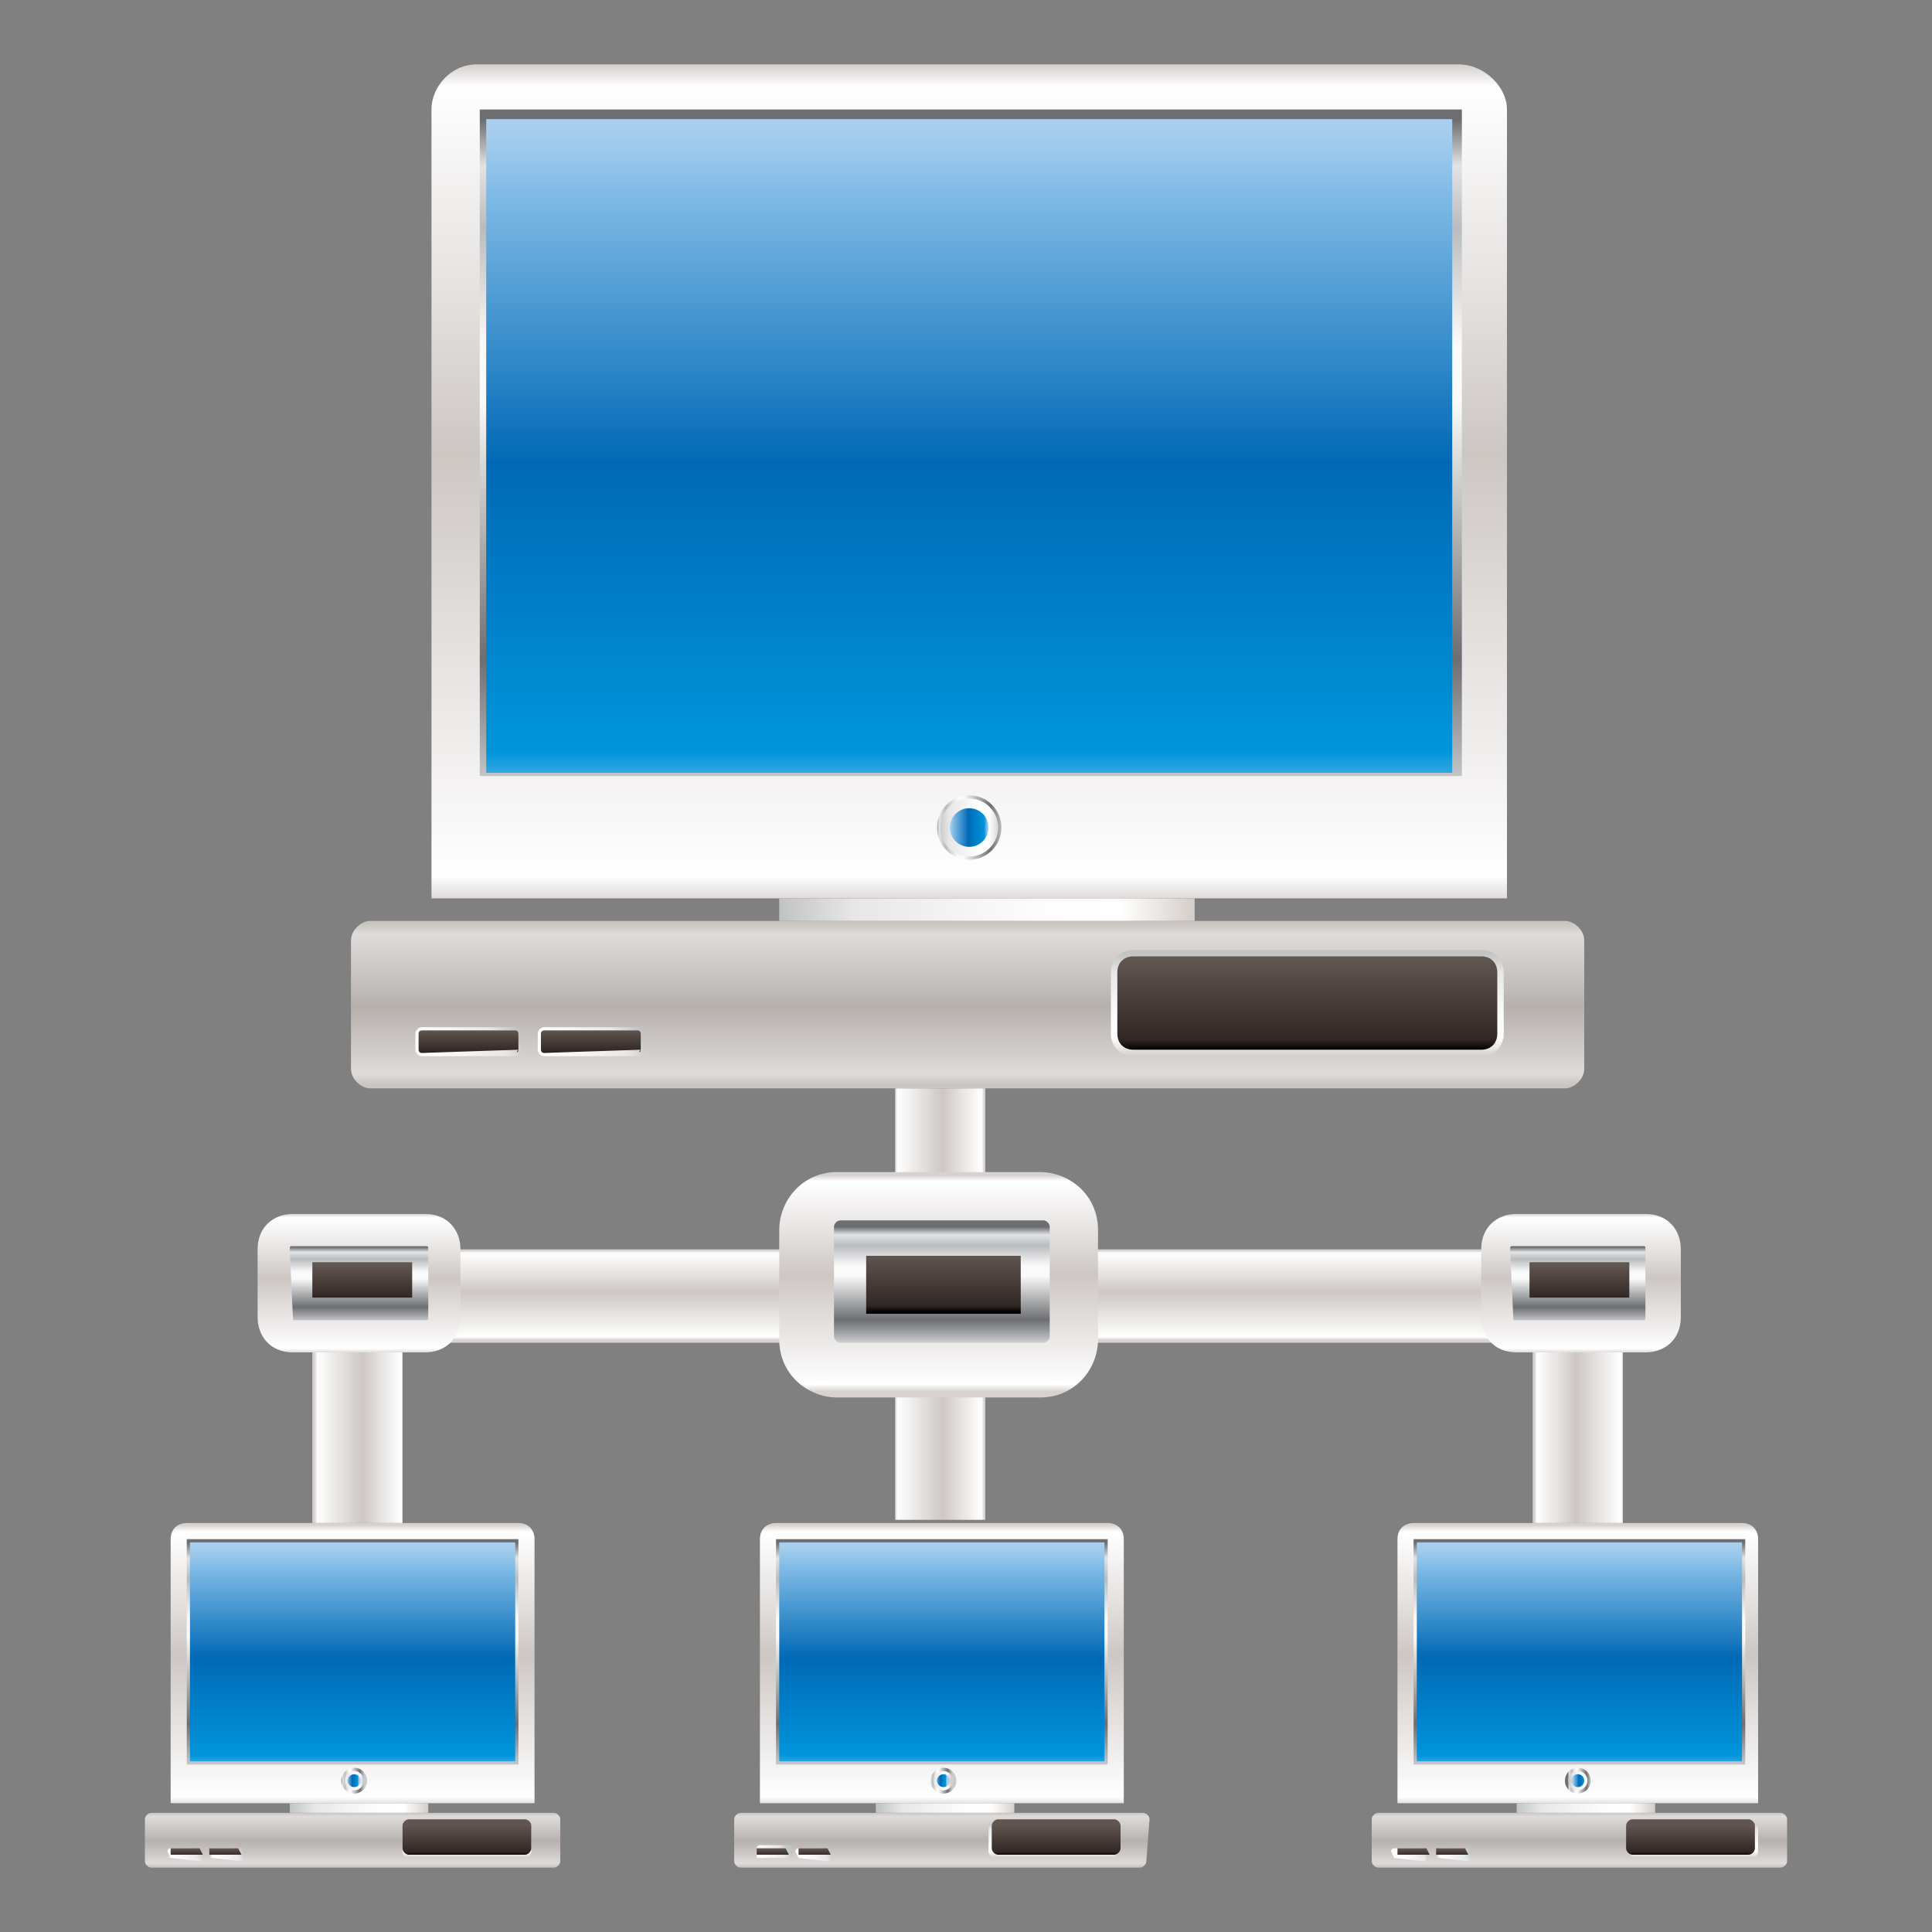 <?xml version="1.0" encoding="utf-8"?>
<!-- Generator: Adobe Illustrator 18.1.0, SVG Export Plug-In . SVG Version: 6.00 Build 0)  -->
<svg version="1.1" id="图层_1" xmlns="http://www.w3.org/2000/svg" xmlns:xlink="http://www.w3.org/1999/xlink" x="0px" y="0px"
	 width="60px" height="60px" viewBox="10 -10 60 60" style="enable-background:new 10 -10 60 60;" xml:space="preserve">
<rect x="10" y="-10" width="60" height="60" fill="#808080" stroke="none"/>
<style type="text/css">
	.st0{fill:url(#SVGID_1_);}
	.st1{fill:url(#SVGID_2_);}
	.st2{fill:url(#SVGID_3_);}
	.st3{fill:url(#SVGID_4_);}
	.st4{fill:url(#SVGID_5_);}
	.st5{fill:url(#SVGID_6_);}
	.st6{fill:url(#SVGID_7_);}
	.st7{fill:url(#SVGID_8_);}
	.st8{fill:url(#SVGID_9_);}
	.st9{fill:url(#SVGID_10_);}
	.st10{fill:url(#SVGID_11_);}
	.st11{fill:url(#SVGID_12_);}
	.st12{fill:url(#SVGID_13_);}
	.st13{fill:url(#SVGID_14_);}
	.st14{fill:url(#SVGID_15_);}
	.st15{fill:url(#SVGID_16_);}
	.st16{fill:url(#SVGID_17_);}
	.st17{fill:url(#SVGID_18_);}
	.st18{fill:url(#SVGID_19_);}
	.st19{fill:url(#SVGID_20_);}
	.st20{fill:url(#SVGID_21_);}
	.st21{fill:url(#SVGID_22_);}
	.st22{fill:url(#SVGID_23_);}
	.st23{fill:url(#SVGID_24_);}
	.st24{fill:url(#SVGID_25_);}
	.st25{fill:url(#SVGID_26_);}
	.st26{fill:url(#SVGID_27_);}
	.st27{fill:url(#SVGID_28_);}
	.st28{fill:url(#SVGID_29_);}
	.st29{fill:url(#SVGID_30_);}
	.st30{fill:url(#SVGID_31_);}
	.st31{fill:url(#SVGID_32_);}
	.st32{fill:url(#SVGID_33_);}
	.st33{fill:url(#SVGID_34_);}
	.st34{fill:url(#SVGID_35_);}
	.st35{fill:url(#SVGID_36_);}
	.st36{fill:url(#SVGID_37_);}
	.st37{fill:url(#SVGID_38_);}
	.st38{fill:url(#SVGID_39_);}
	.st39{fill:url(#SVGID_40_);}
	.st40{fill:url(#SVGID_41_);}
	.st41{fill:url(#SVGID_42_);}
	.st42{fill:url(#SVGID_43_);}
	.st43{fill:url(#SVGID_44_);}
	.st44{fill:url(#SVGID_45_);}
	.st45{fill:url(#SVGID_46_);}
	.st46{fill:url(#SVGID_47_);}
	.st47{fill:url(#SVGID_48_);}
	.st48{fill:url(#SVGID_49_);}
	.st49{fill:url(#SVGID_50_);}
	.st50{fill:url(#SVGID_51_);}
	.st51{fill:url(#SVGID_52_);}
	.st52{fill:url(#SVGID_53_);}
	.st53{fill:url(#SVGID_54_);}
	.st54{fill:url(#SVGID_55_);}
	.st55{fill:url(#SVGID_56_);}
	.st56{fill:url(#SVGID_57_);}
	.st57{fill:url(#SVGID_58_);}
	.st58{fill:url(#SVGID_59_);}
	.st59{fill:url(#SVGID_60_);}
	.st60{fill:url(#SVGID_61_);}
	.st61{fill:url(#SVGID_62_);}
	.st62{fill:url(#SVGID_63_);}
	.st63{fill:url(#SVGID_64_);}
	.st64{fill:url(#SVGID_65_);}
	.st65{fill:url(#SVGID_66_);}
	.st66{fill:url(#SVGID_67_);}
	.st67{fill:url(#SVGID_68_);}
	.st68{fill:url(#SVGID_69_);}
</style>
<g>
	<g>
		
			<linearGradient id="SVGID_1_" gradientUnits="userSpaceOnUse" x1="40.093" y1="47.953" x2="40.093" y2="21.938" gradientTransform="matrix(1 0 0 -1 0 40)">
			<stop  offset="0" style="stop-color:#D7D2D0"/>
			<stop  offset="2.481570e-002" style="stop-color:#FFFFFF"/>
			<stop  offset="0.265" style="stop-color:#E5E2E0"/>
			<stop  offset="0.461" style="stop-color:#CDC7C4"/>
			<stop  offset="0.967" style="stop-color:#FFFFFF"/>
			<stop  offset="1" style="stop-color:#D7D2D0"/>
		</linearGradient>
		<path class="st0" d="M56.8,17.9V-6.6c0-0.7-0.7-1.4-1.5-1.4H24.8c-0.8,0-1.4,0.7-1.4,1.4v24.5H56.8z"/>
		
			<linearGradient id="SVGID_2_" gradientUnits="userSpaceOnUse" x1="40.14" y1="46.519" x2="40.14" y2="25.66" gradientTransform="matrix(1 0 0 -1 0 40)">
			<stop  offset="0" style="stop-color:#6C6E71"/>
			<stop  offset="1.212120e-002" style="stop-color:#6C6E71"/>
			<stop  offset="5.444521e-002" style="stop-color:#B4B6B8"/>
			<stop  offset="7.984300e-002" style="stop-color:#E2E3E4"/>
			<stop  offset="0.173" style="stop-color:#B9BCBF"/>
			<stop  offset="0.332" style="stop-color:#F5F5F5"/>
			<stop  offset="0.345" style="stop-color:#FAFAFA"/>
			<stop  offset="0.432" style="stop-color:#FAFAFA"/>
			<stop  offset="0.813" style="stop-color:#6C6E71"/>
			<stop  offset="0.908" style="stop-color:#999B9E"/>
			<stop  offset="1" style="stop-color:#C8CBCD"/>
		</linearGradient>
		<rect x="24.9" y="-6.6" class="st1" width="30.5" height="20.7"/>
		
			<linearGradient id="SVGID_3_" gradientUnits="userSpaceOnUse" x1="40.047" y1="46.122" x2="40.047" y2="24.504" gradientTransform="matrix(1 0 0 -1 0 40)">
			<stop  offset="0" style="stop-color:#AACFEE"/>
			<stop  offset="4.632051e-002" style="stop-color:#98C7EB"/>
			<stop  offset="9.696970e-002" style="stop-color:#80BBE6"/>
			<stop  offset="0.431" style="stop-color:#1275BD"/>
			<stop  offset="0.485" style="stop-color:#0069B6"/>
			<stop  offset="0.901" style="stop-color:#0095DB"/>
			<stop  offset="1" style="stop-color:#AACFEE"/>
		</linearGradient>
		<rect x="25.1" y="-6.3" class="st2" width="30" height="20.3"/>
		
			<linearGradient id="SVGID_4_" gradientUnits="userSpaceOnUse" x1="39.001" y1="24.293" x2="41.166" y2="24.293" gradientTransform="matrix(1 0 0 -1 0 40)">
			<stop  offset="0" style="stop-color:#6C6E71"/>
			<stop  offset="1.212120e-002" style="stop-color:#6C6E71"/>
			<stop  offset="5.444521e-002" style="stop-color:#B4B6B8"/>
			<stop  offset="7.984300e-002" style="stop-color:#E2E3E4"/>
			<stop  offset="0.173" style="stop-color:#B9BCBF"/>
			<stop  offset="0.332" style="stop-color:#F5F5F5"/>
			<stop  offset="0.345" style="stop-color:#FAFAFA"/>
			<stop  offset="0.432" style="stop-color:#FAFAFA"/>
			<stop  offset="0.813" style="stop-color:#6C6E71"/>
			<stop  offset="0.908" style="stop-color:#999B9E"/>
			<stop  offset="1" style="stop-color:#C8CBCD"/>
		</linearGradient>
		<circle class="st3" cx="40.1" cy="15.7" r="1"/>
		
			<linearGradient id="SVGID_5_" gradientUnits="userSpaceOnUse" x1="39.126" y1="24.293" x2="41.045" y2="24.293" gradientTransform="matrix(1 0 0 -1 0 40)">
			<stop  offset="0" style="stop-color:#C2C3C3"/>
			<stop  offset="0.182" style="stop-color:#E7E7E8"/>
			<stop  offset="0.442" style="stop-color:#F4F4F4"/>
			<stop  offset="0.642" style="stop-color:#FDFDFD"/>
			<stop  offset="0.829" style="stop-color:#FFFFFF"/>
			<stop  offset="0.955" style="stop-color:#E2DDD9"/>
			<stop  offset="1" style="stop-color:#D7CFCA"/>
		</linearGradient>
		<circle class="st4" cx="40.1" cy="15.7" r="0.9"/>
		
			<linearGradient id="SVGID_6_" gradientUnits="userSpaceOnUse" x1="39.502" y1="24.293" x2="40.68" y2="24.293" gradientTransform="matrix(1 0 0 -1 0 40)">
			<stop  offset="0" style="stop-color:#AACFEE"/>
			<stop  offset="4.632051e-002" style="stop-color:#98C7EB"/>
			<stop  offset="9.696970e-002" style="stop-color:#80BBE6"/>
			<stop  offset="0.431" style="stop-color:#1275BD"/>
			<stop  offset="0.485" style="stop-color:#0069B6"/>
			<stop  offset="0.901" style="stop-color:#0095DB"/>
			<stop  offset="1" style="stop-color:#AACFEE"/>
		</linearGradient>
		<circle class="st5" cx="40.1" cy="15.7" r="0.6"/>
		<g>
			
				<linearGradient id="SVGID_7_" gradientUnits="userSpaceOnUse" x1="40.093" y1="21.319" x2="40.093" y2="16.314" gradientTransform="matrix(1 0 0 -1 0 40)">
				<stop  offset="0" style="stop-color:#C9C5C1"/>
				<stop  offset="6.506420e-002" style="stop-color:#DEDBDA"/>
				<stop  offset="0.345" style="stop-color:#C6C2BF"/>
				<stop  offset="0.515" style="stop-color:#B7B1AE"/>
				<stop  offset="0.668" style="stop-color:#C5C0BD"/>
				<stop  offset="0.933" style="stop-color:#DEDBDA"/>
				<stop  offset="1" style="stop-color:#C9C5C1"/>
			</linearGradient>
			<path class="st6" d="M59.2,23.2c0,0.3-0.3,0.6-0.6,0.6H21.5c-0.3,0-0.6-0.3-0.6-0.6v-4c0-0.3,0.3-0.6,0.6-0.6h37.1
				c0.3,0,0.6,0.3,0.6,0.6V23.2z"/>
			
				<linearGradient id="SVGID_8_" gradientUnits="userSpaceOnUse" x1="50.593" y1="20.379" x2="50.593" y2="17.209" gradientTransform="matrix(1 0 0 -1 0 40)">
				<stop  offset="0" style="stop-color:#C2C3C3"/>
				<stop  offset="0.182" style="stop-color:#E7E7E8"/>
				<stop  offset="0.442" style="stop-color:#F4F4F4"/>
				<stop  offset="0.642" style="stop-color:#FDFDFD"/>
				<stop  offset="0.829" style="stop-color:#FFFFFF"/>
				<stop  offset="0.955" style="stop-color:#E2DDD9"/>
				<stop  offset="1" style="stop-color:#D7CFCA"/>
			</linearGradient>
			<path class="st7" d="M45.2,22.8c-0.4,0-0.7-0.3-0.7-0.7v-1.9c0-0.4,0.3-0.7,0.7-0.7H56c0.4,0,0.7,0.3,0.7,0.7v1.9
				c0,0.4-0.3,0.7-0.7,0.7H45.2z"/>
			
				<linearGradient id="SVGID_9_" gradientUnits="userSpaceOnUse" x1="50.64" y1="20.201" x2="50.64" y2="17.392" gradientTransform="matrix(1 0 0 -1 0 40)">
				<stop  offset="5.618000e-003" style="stop-color:#615550"/>
				<stop  offset="0.889" style="stop-color:#302623"/>
				<stop  offset="1" style="stop-color:#000000"/>
			</linearGradient>
			<path class="st8" d="M56.5,22.1c0,0.3-0.2,0.5-0.5,0.5H45.2c-0.3,0-0.5-0.2-0.5-0.5v-1.9c0-0.3,0.2-0.5,0.5-0.5H56
				c0.3,0,0.5,0.2,0.5,0.5L56.5,22.1L56.5,22.1z"/>
			
				<linearGradient id="SVGID_10_" gradientUnits="userSpaceOnUse" x1="25.829" y1="18.399" x2="22.521" y2="16.379" gradientTransform="matrix(1 0 0 -1 0 40)">
				<stop  offset="0" style="stop-color:#C2C3C3"/>
				<stop  offset="0.182" style="stop-color:#E7E7E8"/>
				<stop  offset="0.442" style="stop-color:#F4F4F4"/>
				<stop  offset="0.642" style="stop-color:#FDFDFD"/>
				<stop  offset="0.829" style="stop-color:#FFFFFF"/>
				<stop  offset="0.955" style="stop-color:#E2DDD9"/>
				<stop  offset="1" style="stop-color:#D7CFCA"/>
			</linearGradient>
			<path class="st9" d="M23.1,22.8c-0.1,0-0.2-0.1-0.2-0.2v-0.5c0-0.1,0.1-0.2,0.2-0.2H26c0.1,0,0.2,0.1,0.2,0.2v0.5
				c0,0.1-0.1,0.2-0.2,0.2H23.1z"/>
			
				<linearGradient id="SVGID_11_" gradientUnits="userSpaceOnUse" x1="24.553" y1="18.014" x2="24.553" y2="17.261" gradientTransform="matrix(1 0 0 -1 0 40)">
				<stop  offset="5.618000e-003" style="stop-color:#615550"/>
				<stop  offset="0.889" style="stop-color:#302623"/>
				<stop  offset="1" style="stop-color:#000000"/>
			</linearGradient>
			<path class="st10" d="M26.1,22.6C26.1,22.7,26,22.7,26.1,22.6l-3,0.1c-0.1,0-0.1-0.1-0.1-0.1v-0.5c0-0.1,0.1-0.1,0.1-0.1H26
				c0.1,0,0.1,0.1,0.1,0.1V22.6z"/>
			
				<linearGradient id="SVGID_12_" gradientUnits="userSpaceOnUse" x1="29.637" y1="18.388" x2="26.33" y2="16.368" gradientTransform="matrix(1 0 0 -1 0 40)">
				<stop  offset="0" style="stop-color:#C2C3C3"/>
				<stop  offset="0.182" style="stop-color:#E7E7E8"/>
				<stop  offset="0.442" style="stop-color:#F4F4F4"/>
				<stop  offset="0.642" style="stop-color:#FDFDFD"/>
				<stop  offset="0.829" style="stop-color:#FFFFFF"/>
				<stop  offset="0.955" style="stop-color:#E2DDD9"/>
				<stop  offset="1" style="stop-color:#D7CFCA"/>
			</linearGradient>
			<path class="st11" d="M26.9,22.8c-0.1,0-0.2-0.1-0.2-0.2v-0.5c0-0.1,0.1-0.2,0.2-0.2h2.9c0.1,0,0.2,0.1,0.2,0.2v0.5
				c0,0.1-0.1,0.2-0.2,0.2H26.9z"/>
			
				<linearGradient id="SVGID_13_" gradientUnits="userSpaceOnUse" x1="28.38" y1="18.014" x2="28.38" y2="17.261" gradientTransform="matrix(1 0 0 -1 0 40)">
				<stop  offset="5.618000e-003" style="stop-color:#615550"/>
				<stop  offset="0.889" style="stop-color:#302623"/>
				<stop  offset="1" style="stop-color:#000000"/>
			</linearGradient>
			<path class="st12" d="M29.9,22.6C29.9,22.7,29.8,22.7,29.9,22.6l-3,0.1c-0.1,0-0.1-0.1-0.1-0.1v-0.5c0-0.1,0.1-0.1,0.1-0.1h2.9
				c0.1,0,0.1,0.1,0.1,0.1V22.6z"/>
		</g>
		
			<linearGradient id="SVGID_14_" gradientUnits="userSpaceOnUse" x1="34.23" y1="21.773" x2="46.978" y2="21.773" gradientTransform="matrix(1 0 0 -1 0 40)">
			<stop  offset="0" style="stop-color:#C2C3C3"/>
			<stop  offset="0.182" style="stop-color:#E7E7E8"/>
			<stop  offset="0.442" style="stop-color:#F4F4F4"/>
			<stop  offset="0.642" style="stop-color:#FDFDFD"/>
			<stop  offset="0.829" style="stop-color:#FFFFFF"/>
			<stop  offset="0.955" style="stop-color:#E2DDD9"/>
			<stop  offset="1" style="stop-color:#D7CFCA"/>
		</linearGradient>
		<rect x="34.2" y="17.9" class="st13" width="12.9" height="0.7"/>
	</g>
	<g>
		
			<linearGradient id="SVGID_15_" gradientUnits="userSpaceOnUse" x1="86.2" y1="319.887" x2="86.2" y2="317.113" gradientTransform="matrix(0 1 -1 0 377.544 -53.18)">
			<stop  offset="0" style="stop-color:#D7D2D0"/>
			<stop  offset="2.481570e-002" style="stop-color:#FFFFFF"/>
			<stop  offset="0.265" style="stop-color:#E5E2E0"/>
			<stop  offset="0.461" style="stop-color:#CDC7C4"/>
			<stop  offset="0.967" style="stop-color:#FFFFFF"/>
			<stop  offset="1" style="stop-color:#D7D2D0"/>
		</linearGradient>
		<rect x="57.6" y="28.8" class="st14" width="2.8" height="8.5"/>
		
			<linearGradient id="SVGID_16_" gradientUnits="userSpaceOnUse" x1="83.726" y1="388.867" x2="83.726" y2="386.094" gradientTransform="matrix(0 1 1 0 -348.307 -53.18)">
			<stop  offset="0" style="stop-color:#D7D2D0"/>
			<stop  offset="2.481570e-002" style="stop-color:#FFFFFF"/>
			<stop  offset="0.265" style="stop-color:#E5E2E0"/>
			<stop  offset="0.461" style="stop-color:#CDC7C4"/>
			<stop  offset="0.967" style="stop-color:#FFFFFF"/>
			<stop  offset="1" style="stop-color:#D7D2D0"/>
		</linearGradient>
		<rect x="37.8" y="23.8" class="st15" width="2.8" height="13.4"/>
		
			<linearGradient id="SVGID_17_" gradientUnits="userSpaceOnUse" x1="86.2" y1="370.848" x2="86.2" y2="368.075" gradientTransform="matrix(0 1 1 0 -348.307 -53.18)">
			<stop  offset="0" style="stop-color:#D7D2D0"/>
			<stop  offset="2.481570e-002" style="stop-color:#FFFFFF"/>
			<stop  offset="0.265" style="stop-color:#E5E2E0"/>
			<stop  offset="0.461" style="stop-color:#CDC7C4"/>
			<stop  offset="0.967" style="stop-color:#FFFFFF"/>
			<stop  offset="1" style="stop-color:#D7D2D0"/>
		</linearGradient>
		<rect x="19.7" y="28.8" class="st16" width="2.8" height="8.5"/>
		
			<linearGradient id="SVGID_18_" gradientUnits="userSpaceOnUse" x1="40.093" y1="11.159" x2="40.093" y2="8.387" gradientTransform="matrix(1 0 0 -1 0 40)">
			<stop  offset="0" style="stop-color:#D7D2D0"/>
			<stop  offset="2.481570e-002" style="stop-color:#FFFFFF"/>
			<stop  offset="0.265" style="stop-color:#E5E2E0"/>
			<stop  offset="0.461" style="stop-color:#CDC7C4"/>
			<stop  offset="0.967" style="stop-color:#FFFFFF"/>
			<stop  offset="1" style="stop-color:#D7D2D0"/>
		</linearGradient>
		<polygon class="st17" points="41,28.8 39.2,28.8 19.7,28.8 19.7,31.7 39.2,31.7 41,31.7 60.4,31.7 60.4,28.8 		"/>
		<g>
			
				<linearGradient id="SVGID_19_" gradientUnits="userSpaceOnUse" x1="39.207" y1="13.494" x2="39.207" y2="6.782" gradientTransform="matrix(1 0 0 -1 0 40)">
				<stop  offset="0" style="stop-color:#D7D2D0"/>
				<stop  offset="2.481570e-002" style="stop-color:#FFFFFF"/>
				<stop  offset="0.265" style="stop-color:#E5E2E0"/>
				<stop  offset="0.461" style="stop-color:#CDC7C4"/>
				<stop  offset="0.967" style="stop-color:#FFFFFF"/>
				<stop  offset="1" style="stop-color:#D7D2D0"/>
			</linearGradient>
			<path class="st18" d="M44.1,31.6c0,0.9-0.7,1.8-1.8,1.8h-6.3c-0.9,0-1.8-0.7-1.8-1.8v-3.4c0-0.9,0.7-1.8,1.8-1.8h6.3
				c0.9,0,1.8,0.7,1.8,1.8V31.6z"/>
			
				<linearGradient id="SVGID_20_" gradientUnits="userSpaceOnUse" x1="39.207" y1="11.94" x2="39.207" y2="8.332" gradientTransform="matrix(1 0 0 -1 0 40)">
				<stop  offset="0" style="stop-color:#6C6E71"/>
				<stop  offset="1.212120e-002" style="stop-color:#6C6E71"/>
				<stop  offset="5.444521e-002" style="stop-color:#B4B6B8"/>
				<stop  offset="7.984300e-002" style="stop-color:#E2E3E4"/>
				<stop  offset="0.173" style="stop-color:#B9BCBF"/>
				<stop  offset="0.332" style="stop-color:#F5F5F5"/>
				<stop  offset="0.345" style="stop-color:#FAFAFA"/>
				<stop  offset="0.432" style="stop-color:#FAFAFA"/>
				<stop  offset="0.813" style="stop-color:#6C6E71"/>
				<stop  offset="0.908" style="stop-color:#999B9E"/>
				<stop  offset="1" style="stop-color:#C8CBCD"/>
			</linearGradient>
			<path class="st19" d="M36.1,31.7c-0.1,0-0.2-0.1-0.2-0.2v-3.4c0-0.1,0.1-0.2,0.2-0.2h6.3c0.1,0,0.2,0.1,0.2,0.2v3.4
				c0,0.1-0.1,0.2-0.2,0.2H36.1z"/>
			
				<linearGradient id="SVGID_21_" gradientUnits="userSpaceOnUse" x1="39.3" y1="11.02" x2="39.3" y2="9.249" gradientTransform="matrix(1 0 0 -1 0 40)">
				<stop  offset="5.618000e-003" style="stop-color:#615550"/>
				<stop  offset="0.889" style="stop-color:#302623"/>
				<stop  offset="1" style="stop-color:#000000"/>
			</linearGradient>
			<rect x="36.9" y="29" class="st20" width="4.8" height="1.8"/>
		</g>
		<g>
			
				<linearGradient id="SVGID_22_" gradientUnits="userSpaceOnUse" x1="21.147" y1="12.301" x2="21.147" y2="7.973" gradientTransform="matrix(1 0 0 -1 0 40)">
				<stop  offset="0" style="stop-color:#D7D2D0"/>
				<stop  offset="2.481570e-002" style="stop-color:#FFFFFF"/>
				<stop  offset="0.265" style="stop-color:#E5E2E0"/>
				<stop  offset="0.461" style="stop-color:#CDC7C4"/>
				<stop  offset="0.967" style="stop-color:#FFFFFF"/>
				<stop  offset="1" style="stop-color:#D7D2D0"/>
			</linearGradient>
			<path class="st21" d="M24.3,30.9c0,0.7-0.5,1.1-1.1,1.1h-4.1c-0.7,0-1.1-0.5-1.1-1.1v-2.1c0-0.7,0.5-1.1,1.1-1.1h4.1
				c0.7,0,1.1,0.5,1.1,1.1V30.9z"/>
			
				<linearGradient id="SVGID_23_" gradientUnits="userSpaceOnUse" x1="21.147" y1="11.298" x2="21.147" y2="8.972" gradientTransform="matrix(1 0 0 -1 0 40)">
				<stop  offset="0" style="stop-color:#6C6E71"/>
				<stop  offset="1.212120e-002" style="stop-color:#6C6E71"/>
				<stop  offset="5.444521e-002" style="stop-color:#B4B6B8"/>
				<stop  offset="7.984300e-002" style="stop-color:#E2E3E4"/>
				<stop  offset="0.173" style="stop-color:#B9BCBF"/>
				<stop  offset="0.332" style="stop-color:#F5F5F5"/>
				<stop  offset="0.345" style="stop-color:#FAFAFA"/>
				<stop  offset="0.432" style="stop-color:#FAFAFA"/>
				<stop  offset="0.813" style="stop-color:#6C6E71"/>
				<stop  offset="0.908" style="stop-color:#999B9E"/>
				<stop  offset="1" style="stop-color:#C8CBCD"/>
			</linearGradient>
			<path class="st22" d="M19.1,31C19,31,19,31,19.1,31L19,28.8c0-0.1,0-0.1,0.1-0.1h4.1c0.1,0,0.1,0,0.1,0.1v2.1
				c0,0.1,0,0.1-0.1,0.1H19.1z"/>
			
				<linearGradient id="SVGID_24_" gradientUnits="userSpaceOnUse" x1="21.193" y1="10.706" x2="21.193" y2="9.563" gradientTransform="matrix(1 0 0 -1 0 40)">
				<stop  offset="5.618000e-003" style="stop-color:#615550"/>
				<stop  offset="0.889" style="stop-color:#302623"/>
				<stop  offset="1" style="stop-color:#000000"/>
			</linearGradient>
			<rect x="19.7" y="29.2" class="st23" width="3.1" height="1.1"/>
		</g>
		<g>
			
				<linearGradient id="SVGID_25_" gradientUnits="userSpaceOnUse" x1="59.087" y1="12.301" x2="59.087" y2="7.973" gradientTransform="matrix(1 0 0 -1 0 40)">
				<stop  offset="0" style="stop-color:#D7D2D0"/>
				<stop  offset="2.481570e-002" style="stop-color:#FFFFFF"/>
				<stop  offset="0.265" style="stop-color:#E5E2E0"/>
				<stop  offset="0.461" style="stop-color:#CDC7C4"/>
				<stop  offset="0.967" style="stop-color:#FFFFFF"/>
				<stop  offset="1" style="stop-color:#D7D2D0"/>
			</linearGradient>
			<path class="st24" d="M62.2,30.9c0,0.7-0.5,1.1-1.1,1.1h-4c-0.7,0-1.1-0.5-1.1-1.1v-2.1c0-0.7,0.5-1.1,1.1-1.1h4
				c0.7,0,1.1,0.5,1.1,1.1V30.9z"/>
			
				<linearGradient id="SVGID_26_" gradientUnits="userSpaceOnUse" x1="58.993" y1="11.298" x2="58.993" y2="8.972" gradientTransform="matrix(1 0 0 -1 0 40)">
				<stop  offset="0" style="stop-color:#6C6E71"/>
				<stop  offset="1.212120e-002" style="stop-color:#6C6E71"/>
				<stop  offset="5.444521e-002" style="stop-color:#B4B6B8"/>
				<stop  offset="7.984300e-002" style="stop-color:#E2E3E4"/>
				<stop  offset="0.173" style="stop-color:#B9BCBF"/>
				<stop  offset="0.332" style="stop-color:#F5F5F5"/>
				<stop  offset="0.345" style="stop-color:#FAFAFA"/>
				<stop  offset="0.432" style="stop-color:#FAFAFA"/>
				<stop  offset="0.813" style="stop-color:#6C6E71"/>
				<stop  offset="0.908" style="stop-color:#999B9E"/>
				<stop  offset="1" style="stop-color:#C8CBCD"/>
			</linearGradient>
			<path class="st25" d="M57,31C56.9,31,56.9,31,57,31l-0.1-2.2c0-0.1,0-0.1,0.1-0.1h4c0.1,0,0.1,0,0.1,0.1v2.1c0,0.1,0,0.1-0.1,0.1
				H57z"/>
			
				<linearGradient id="SVGID_27_" gradientUnits="userSpaceOnUse" x1="59.087" y1="10.706" x2="59.087" y2="9.563" gradientTransform="matrix(1 0 0 -1 0 40)">
				<stop  offset="5.618000e-003" style="stop-color:#615550"/>
				<stop  offset="0.889" style="stop-color:#302623"/>
				<stop  offset="1" style="stop-color:#000000"/>
			</linearGradient>
			<rect x="57.5" y="29.2" class="st26" width="3.1" height="1.1"/>
		</g>
	</g>
	<g>
		
			<linearGradient id="SVGID_28_" gradientUnits="userSpaceOnUse" x1="20.96" y1="2.64" x2="20.96" y2="-6.1" gradientTransform="matrix(1 0 0 -1 0 40)">
			<stop  offset="0" style="stop-color:#D7D2D0"/>
			<stop  offset="2.481570e-002" style="stop-color:#FFFFFF"/>
			<stop  offset="0.265" style="stop-color:#E5E2E0"/>
			<stop  offset="0.461" style="stop-color:#CDC7C4"/>
			<stop  offset="0.967" style="stop-color:#FFFFFF"/>
			<stop  offset="1" style="stop-color:#D7D2D0"/>
		</linearGradient>
		<path class="st27" d="M26.6,46v-8.2c0-0.3-0.2-0.5-0.5-0.5H15.8c-0.3,0-0.5,0.2-0.5,0.5V46H26.6z"/>
		
			<linearGradient id="SVGID_29_" gradientUnits="userSpaceOnUse" x1="20.96" y1="2.173" x2="20.96" y2="-4.836" gradientTransform="matrix(1 0 0 -1 0 40)">
			<stop  offset="0" style="stop-color:#6C6E71"/>
			<stop  offset="1.212120e-002" style="stop-color:#6C6E71"/>
			<stop  offset="5.444521e-002" style="stop-color:#B4B6B8"/>
			<stop  offset="7.984300e-002" style="stop-color:#E2E3E4"/>
			<stop  offset="0.173" style="stop-color:#B9BCBF"/>
			<stop  offset="0.332" style="stop-color:#F5F5F5"/>
			<stop  offset="0.345" style="stop-color:#FAFAFA"/>
			<stop  offset="0.432" style="stop-color:#FAFAFA"/>
			<stop  offset="0.813" style="stop-color:#6C6E71"/>
			<stop  offset="0.908" style="stop-color:#999B9E"/>
			<stop  offset="1" style="stop-color:#C8CBCD"/>
		</linearGradient>
		<rect x="15.8" y="37.8" class="st28" width="10.3" height="7"/>
		
			<linearGradient id="SVGID_30_" gradientUnits="userSpaceOnUse" x1="20.96" y1="2.033" x2="20.96" y2="-5.231" gradientTransform="matrix(1 0 0 -1 0 40)">
			<stop  offset="0" style="stop-color:#AACFEE"/>
			<stop  offset="4.632051e-002" style="stop-color:#98C7EB"/>
			<stop  offset="9.696970e-002" style="stop-color:#80BBE6"/>
			<stop  offset="0.431" style="stop-color:#1275BD"/>
			<stop  offset="0.485" style="stop-color:#0069B6"/>
			<stop  offset="0.901" style="stop-color:#0095DB"/>
			<stop  offset="1" style="stop-color:#AACFEE"/>
		</linearGradient>
		<rect x="15.9" y="37.9" class="st29" width="10.1" height="6.8"/>
		
			<linearGradient id="SVGID_31_" gradientUnits="userSpaceOnUse" x1="20.585" y1="-5.293" x2="21.312" y2="-5.293" gradientTransform="matrix(1 0 0 -1 0 40)">
			<stop  offset="0" style="stop-color:#6C6E71"/>
			<stop  offset="1.212120e-002" style="stop-color:#6C6E71"/>
			<stop  offset="5.444521e-002" style="stop-color:#B4B6B8"/>
			<stop  offset="7.984300e-002" style="stop-color:#E2E3E4"/>
			<stop  offset="0.173" style="stop-color:#B9BCBF"/>
			<stop  offset="0.332" style="stop-color:#F5F5F5"/>
			<stop  offset="0.345" style="stop-color:#FAFAFA"/>
			<stop  offset="0.432" style="stop-color:#FAFAFA"/>
			<stop  offset="0.813" style="stop-color:#6C6E71"/>
			<stop  offset="0.908" style="stop-color:#999B9E"/>
			<stop  offset="1" style="stop-color:#C8CBCD"/>
		</linearGradient>
		<circle class="st30" cx="21" cy="45.3" r="0.4"/>
		
			<linearGradient id="SVGID_32_" gradientUnits="userSpaceOnUse" x1="20.627" y1="-5.293" x2="21.272" y2="-5.293" gradientTransform="matrix(1 0 0 -1 0 40)">
			<stop  offset="0" style="stop-color:#C2C3C3"/>
			<stop  offset="0.182" style="stop-color:#E7E7E8"/>
			<stop  offset="0.442" style="stop-color:#F4F4F4"/>
			<stop  offset="0.642" style="stop-color:#FDFDFD"/>
			<stop  offset="0.829" style="stop-color:#FFFFFF"/>
			<stop  offset="0.955" style="stop-color:#E2DDD9"/>
			<stop  offset="1" style="stop-color:#D7CFCA"/>
		</linearGradient>
		<circle class="st31" cx="21" cy="45.3" r="0.3"/>
		
			<linearGradient id="SVGID_33_" gradientUnits="userSpaceOnUse" x1="20.753" y1="-5.293" x2="21.149" y2="-5.293" gradientTransform="matrix(1 0 0 -1 0 40)">
			<stop  offset="0" style="stop-color:#AACFEE"/>
			<stop  offset="4.632051e-002" style="stop-color:#98C7EB"/>
			<stop  offset="9.696970e-002" style="stop-color:#80BBE6"/>
			<stop  offset="0.431" style="stop-color:#1275BD"/>
			<stop  offset="0.485" style="stop-color:#0069B6"/>
			<stop  offset="0.901" style="stop-color:#0095DB"/>
			<stop  offset="1" style="stop-color:#AACFEE"/>
		</linearGradient>
		<circle class="st32" cx="21" cy="45.3" r="0.2"/>
		<g>
			
				<linearGradient id="SVGID_34_" gradientUnits="userSpaceOnUse" x1="20.96" y1="-6.301" x2="20.96" y2="-7.981" gradientTransform="matrix(1 0 0 -1 0 40)">
				<stop  offset="0" style="stop-color:#C9C5C1"/>
				<stop  offset="6.506420e-002" style="stop-color:#DEDBDA"/>
				<stop  offset="0.345" style="stop-color:#C6C2BF"/>
				<stop  offset="0.515" style="stop-color:#B7B1AE"/>
				<stop  offset="0.668" style="stop-color:#C5C0BD"/>
				<stop  offset="0.933" style="stop-color:#DEDBDA"/>
				<stop  offset="1" style="stop-color:#C9C5C1"/>
			</linearGradient>
			<path class="st33" d="M27.4,47.8c0,0.1-0.1,0.2-0.2,0.2H14.7c-0.1,0-0.2-0.1-0.2-0.2v-1.3c0-0.1,0.1-0.2,0.2-0.2h12.5
				c0.1,0,0.2,0.1,0.2,0.2V47.8z"/>
			
				<linearGradient id="SVGID_35_" gradientUnits="userSpaceOnUse" x1="24.553" y1="-6.617" x2="24.553" y2="-7.681" gradientTransform="matrix(1 0 0 -1 0 40)">
				<stop  offset="0" style="stop-color:#C2C3C3"/>
				<stop  offset="0.182" style="stop-color:#E7E7E8"/>
				<stop  offset="0.442" style="stop-color:#F4F4F4"/>
				<stop  offset="0.642" style="stop-color:#FDFDFD"/>
				<stop  offset="0.829" style="stop-color:#FFFFFF"/>
				<stop  offset="0.955" style="stop-color:#E2DDD9"/>
				<stop  offset="1" style="stop-color:#D7CFCA"/>
			</linearGradient>
			<path class="st34" d="M22.7,47.7c-0.1,0-0.2-0.1-0.2-0.2v-0.7c0-0.1,0.1-0.2,0.2-0.2h3.6c0.1,0,0.2,0.1,0.2,0.2v0.7
				c0,0.1-0.1,0.2-0.2,0.2H22.7z"/>
			
				<linearGradient id="SVGID_36_" gradientUnits="userSpaceOnUse" x1="24.46" y1="-6.678" x2="24.46" y2="-7.62" gradientTransform="matrix(1 0 0 -1 0 40)">
				<stop  offset="5.618000e-003" style="stop-color:#615550"/>
				<stop  offset="0.889" style="stop-color:#302623"/>
				<stop  offset="1" style="stop-color:#000000"/>
			</linearGradient>
			<path class="st35" d="M26.5,47.4c0,0.1-0.1,0.2-0.2,0.2h-3.6c-0.1,0-0.2-0.1-0.2-0.2v-0.7c0-0.1,0.1-0.2,0.2-0.2h3.6
				c0.1,0,0.2,0.1,0.2,0.2L26.5,47.4z"/>
			
				<linearGradient id="SVGID_37_" gradientUnits="userSpaceOnUse" x1="16.196" y1="-7.344" x2="15.085" y2="-8.023" gradientTransform="matrix(1 0 0 -1 0 40)">
				<stop  offset="0" style="stop-color:#C2C3C3"/>
				<stop  offset="0.182" style="stop-color:#E7E7E8"/>
				<stop  offset="0.442" style="stop-color:#F4F4F4"/>
				<stop  offset="0.642" style="stop-color:#FDFDFD"/>
				<stop  offset="0.829" style="stop-color:#FFFFFF"/>
				<stop  offset="0.955" style="stop-color:#E2DDD9"/>
				<stop  offset="1" style="stop-color:#D7CFCA"/>
			</linearGradient>
			<path class="st36" d="M15.3,47.7C15.2,47.7,15.2,47.6,15.3,47.7l-0.1-0.2c0,0,0-0.1,0.1-0.1h0.9c0,0,0.1,0,0.1,0.1v0.2
				c0,0,0,0.1-0.1,0.1L15.3,47.7L15.3,47.7z"/>
			
				<linearGradient id="SVGID_38_" gradientUnits="userSpaceOnUse" x1="15.78" y1="-7.412" x2="15.78" y2="-7.665" gradientTransform="matrix(1 0 0 -1 0 40)">
				<stop  offset="5.618000e-003" style="stop-color:#615550"/>
				<stop  offset="0.889" style="stop-color:#302623"/>
				<stop  offset="1" style="stop-color:#000000"/>
			</linearGradient>
			<path class="st37" d="M16.3,47.6C16.3,47.6,16.2,47.6,16.3,47.6h-1l0,0v-0.2l0,0h0.9l0,0L16.3,47.6L16.3,47.6z"/>
			
				<linearGradient id="SVGID_39_" gradientUnits="userSpaceOnUse" x1="17.481" y1="-7.357" x2="16.37" y2="-8.036" gradientTransform="matrix(1 0 0 -1 0 40)">
				<stop  offset="0" style="stop-color:#C2C3C3"/>
				<stop  offset="0.182" style="stop-color:#E7E7E8"/>
				<stop  offset="0.442" style="stop-color:#F4F4F4"/>
				<stop  offset="0.642" style="stop-color:#FDFDFD"/>
				<stop  offset="0.829" style="stop-color:#FFFFFF"/>
				<stop  offset="0.955" style="stop-color:#E2DDD9"/>
				<stop  offset="1" style="stop-color:#D7CFCA"/>
			</linearGradient>
			<path class="st38" d="M16.6,47.7C16.5,47.7,16.5,47.6,16.6,47.7l-0.1-0.2c0,0,0-0.1,0.1-0.1h0.9c0,0,0.1,0,0.1,0.1v0.2
				c0,0,0,0.1-0.1,0.1L16.6,47.7L16.6,47.7z"/>
			
				<linearGradient id="SVGID_40_" gradientUnits="userSpaceOnUse" x1="16.993" y1="-7.412" x2="16.993" y2="-7.665" gradientTransform="matrix(1 0 0 -1 0 40)">
				<stop  offset="5.618000e-003" style="stop-color:#615550"/>
				<stop  offset="0.889" style="stop-color:#302623"/>
				<stop  offset="1" style="stop-color:#000000"/>
			</linearGradient>
			<path class="st39" d="M17.5,47.6L17.5,47.6h-1l0,0v-0.2l0,0h0.9l0,0L17.5,47.6L17.5,47.6z"/>
		</g>
		
			<linearGradient id="SVGID_41_" gradientUnits="userSpaceOnUse" x1="18.983" y1="-6.18" x2="23.265" y2="-6.18" gradientTransform="matrix(1 0 0 -1 0 40)">
			<stop  offset="0" style="stop-color:#C2C3C3"/>
			<stop  offset="0.182" style="stop-color:#E7E7E8"/>
			<stop  offset="0.442" style="stop-color:#F4F4F4"/>
			<stop  offset="0.642" style="stop-color:#FDFDFD"/>
			<stop  offset="0.829" style="stop-color:#FFFFFF"/>
			<stop  offset="0.955" style="stop-color:#E2DDD9"/>
			<stop  offset="1" style="stop-color:#D7CFCA"/>
		</linearGradient>
		<rect x="19" y="46" class="st40" width="4.3" height="0.3"/>
	</g>
	<g>
		
			<linearGradient id="SVGID_42_" gradientUnits="userSpaceOnUse" x1="39.253" y1="2.64" x2="39.253" y2="-6.1" gradientTransform="matrix(1 0 0 -1 0 40)">
			<stop  offset="0" style="stop-color:#D7D2D0"/>
			<stop  offset="2.481570e-002" style="stop-color:#FFFFFF"/>
			<stop  offset="0.265" style="stop-color:#E5E2E0"/>
			<stop  offset="0.461" style="stop-color:#CDC7C4"/>
			<stop  offset="0.967" style="stop-color:#FFFFFF"/>
			<stop  offset="1" style="stop-color:#D7D2D0"/>
		</linearGradient>
		<path class="st41" d="M44.9,46v-8.2c0-0.3-0.2-0.5-0.5-0.5H34.1c-0.3,0-0.5,0.2-0.5,0.5V46H44.9z"/>
		
			<linearGradient id="SVGID_43_" gradientUnits="userSpaceOnUse" x1="39.253" y1="2.173" x2="39.253" y2="-4.836" gradientTransform="matrix(1 0 0 -1 0 40)">
			<stop  offset="0" style="stop-color:#6C6E71"/>
			<stop  offset="1.212120e-002" style="stop-color:#6C6E71"/>
			<stop  offset="5.444521e-002" style="stop-color:#B4B6B8"/>
			<stop  offset="7.984300e-002" style="stop-color:#E2E3E4"/>
			<stop  offset="0.173" style="stop-color:#B9BCBF"/>
			<stop  offset="0.332" style="stop-color:#F5F5F5"/>
			<stop  offset="0.345" style="stop-color:#FAFAFA"/>
			<stop  offset="0.432" style="stop-color:#FAFAFA"/>
			<stop  offset="0.813" style="stop-color:#6C6E71"/>
			<stop  offset="0.908" style="stop-color:#999B9E"/>
			<stop  offset="1" style="stop-color:#C8CBCD"/>
		</linearGradient>
		<rect x="34.1" y="37.8" class="st42" width="10.3" height="7"/>
		
			<linearGradient id="SVGID_44_" gradientUnits="userSpaceOnUse" x1="39.253" y1="2.033" x2="39.253" y2="-5.231" gradientTransform="matrix(1 0 0 -1 0 40)">
			<stop  offset="0" style="stop-color:#AACFEE"/>
			<stop  offset="4.632051e-002" style="stop-color:#98C7EB"/>
			<stop  offset="9.696970e-002" style="stop-color:#80BBE6"/>
			<stop  offset="0.431" style="stop-color:#1275BD"/>
			<stop  offset="0.485" style="stop-color:#0069B6"/>
			<stop  offset="0.901" style="stop-color:#0095DB"/>
			<stop  offset="1" style="stop-color:#AACFEE"/>
		</linearGradient>
		<rect x="34.2" y="37.9" class="st43" width="10.1" height="6.8"/>
		
			<linearGradient id="SVGID_45_" gradientUnits="userSpaceOnUse" x1="38.842" y1="-5.293" x2="39.569" y2="-5.293" gradientTransform="matrix(1 0 0 -1 0 40)">
			<stop  offset="0" style="stop-color:#6C6E71"/>
			<stop  offset="1.212120e-002" style="stop-color:#6C6E71"/>
			<stop  offset="5.444521e-002" style="stop-color:#B4B6B8"/>
			<stop  offset="7.984300e-002" style="stop-color:#E2E3E4"/>
			<stop  offset="0.173" style="stop-color:#B9BCBF"/>
			<stop  offset="0.332" style="stop-color:#F5F5F5"/>
			<stop  offset="0.345" style="stop-color:#FAFAFA"/>
			<stop  offset="0.432" style="stop-color:#FAFAFA"/>
			<stop  offset="0.813" style="stop-color:#6C6E71"/>
			<stop  offset="0.908" style="stop-color:#999B9E"/>
			<stop  offset="1" style="stop-color:#C8CBCD"/>
		</linearGradient>
		<circle class="st44" cx="39.3" cy="45.3" r="0.4"/>
		
			<linearGradient id="SVGID_46_" gradientUnits="userSpaceOnUse" x1="38.883" y1="-5.293" x2="39.529" y2="-5.293" gradientTransform="matrix(1 0 0 -1 0 40)">
			<stop  offset="0" style="stop-color:#C2C3C3"/>
			<stop  offset="0.182" style="stop-color:#E7E7E8"/>
			<stop  offset="0.442" style="stop-color:#F4F4F4"/>
			<stop  offset="0.642" style="stop-color:#FDFDFD"/>
			<stop  offset="0.829" style="stop-color:#FFFFFF"/>
			<stop  offset="0.955" style="stop-color:#E2DDD9"/>
			<stop  offset="1" style="stop-color:#D7CFCA"/>
		</linearGradient>
		<circle class="st45" cx="39.3" cy="45.3" r="0.3"/>
		
			<linearGradient id="SVGID_47_" gradientUnits="userSpaceOnUse" x1="39.01" y1="-5.293" x2="39.406" y2="-5.293" gradientTransform="matrix(1 0 0 -1 0 40)">
			<stop  offset="0" style="stop-color:#AACFEE"/>
			<stop  offset="4.632051e-002" style="stop-color:#98C7EB"/>
			<stop  offset="9.696970e-002" style="stop-color:#80BBE6"/>
			<stop  offset="0.431" style="stop-color:#1275BD"/>
			<stop  offset="0.485" style="stop-color:#0069B6"/>
			<stop  offset="0.901" style="stop-color:#0095DB"/>
			<stop  offset="1" style="stop-color:#AACFEE"/>
		</linearGradient>
		<circle class="st46" cx="39.3" cy="45.3" r="0.2"/>
		<g>
			
				<linearGradient id="SVGID_48_" gradientUnits="userSpaceOnUse" x1="39.253" y1="-6.301" x2="39.253" y2="-7.981" gradientTransform="matrix(1 0 0 -1 0 40)">
				<stop  offset="0" style="stop-color:#C9C5C1"/>
				<stop  offset="6.506420e-002" style="stop-color:#DEDBDA"/>
				<stop  offset="0.345" style="stop-color:#C6C2BF"/>
				<stop  offset="0.515" style="stop-color:#B7B1AE"/>
				<stop  offset="0.668" style="stop-color:#C5C0BD"/>
				<stop  offset="0.933" style="stop-color:#DEDBDA"/>
				<stop  offset="1" style="stop-color:#C9C5C1"/>
			</linearGradient>
			<path class="st47" d="M45.6,47.8c0,0.1-0.1,0.2-0.2,0.2H33c-0.1,0-0.2-0.1-0.2-0.2v-1.3c0-0.1,0.1-0.2,0.2-0.2h12.5
				c0.1,0,0.2,0.1,0.2,0.2L45.6,47.8L45.6,47.8z"/>
			
				<linearGradient id="SVGID_49_" gradientUnits="userSpaceOnUse" x1="42.753" y1="-6.617" x2="42.753" y2="-7.681" gradientTransform="matrix(1 0 0 -1 0 40)">
				<stop  offset="0" style="stop-color:#C2C3C3"/>
				<stop  offset="0.182" style="stop-color:#E7E7E8"/>
				<stop  offset="0.442" style="stop-color:#F4F4F4"/>
				<stop  offset="0.642" style="stop-color:#FDFDFD"/>
				<stop  offset="0.829" style="stop-color:#FFFFFF"/>
				<stop  offset="0.955" style="stop-color:#E2DDD9"/>
				<stop  offset="1" style="stop-color:#D7CFCA"/>
			</linearGradient>
			<path class="st48" d="M40.9,47.7c-0.1,0-0.2-0.1-0.2-0.2v-0.7c0-0.1,0.1-0.2,0.2-0.2h3.6c0.1,0,0.2,0.1,0.2,0.2v0.7
				c0,0.1-0.1,0.2-0.2,0.2H40.9z"/>
			
				<linearGradient id="SVGID_50_" gradientUnits="userSpaceOnUse" x1="42.753" y1="-6.678" x2="42.753" y2="-7.62" gradientTransform="matrix(1 0 0 -1 0 40)">
				<stop  offset="5.618000e-003" style="stop-color:#615550"/>
				<stop  offset="0.889" style="stop-color:#302623"/>
				<stop  offset="1" style="stop-color:#000000"/>
			</linearGradient>
			<path class="st49" d="M44.8,47.4c0,0.1-0.1,0.2-0.2,0.2h-3.6c-0.1,0-0.2-0.1-0.2-0.2v-0.7c0-0.1,0.1-0.2,0.2-0.2h3.6
				c0.1,0,0.2,0.1,0.2,0.2L44.8,47.4z"/>
			
				<linearGradient id="SVGID_51_" gradientUnits="userSpaceOnUse" x1="34.422" y1="-7.292" x2="33.311" y2="-7.971" gradientTransform="matrix(1 0 0 -1 0 40)">
				<stop  offset="0" style="stop-color:#C2C3C3"/>
				<stop  offset="0.182" style="stop-color:#E7E7E8"/>
				<stop  offset="0.442" style="stop-color:#F4F4F4"/>
				<stop  offset="0.642" style="stop-color:#FDFDFD"/>
				<stop  offset="0.829" style="stop-color:#FFFFFF"/>
				<stop  offset="0.955" style="stop-color:#E2DDD9"/>
				<stop  offset="1" style="stop-color:#D7CFCA"/>
			</linearGradient>
			<path class="st50" d="M33.5,47.7C33.5,47.7,33.5,47.6,33.5,47.7v-0.3c0,0,0-0.1,0.1-0.1h0.9c0,0,0.1,0,0.1,0.1v0.2
				c0,0,0,0.1-0.1,0.1H33.5z"/>
			
				<linearGradient id="SVGID_52_" gradientUnits="userSpaceOnUse" x1="33.98" y1="-7.412" x2="33.98" y2="-7.665" gradientTransform="matrix(1 0 0 -1 0 40)">
				<stop  offset="5.618000e-003" style="stop-color:#615550"/>
				<stop  offset="0.889" style="stop-color:#302623"/>
				<stop  offset="1" style="stop-color:#000000"/>
			</linearGradient>
			<path class="st51" d="M34.5,47.6L34.5,47.6h-1l0,0v-0.2l0,0h0.9l0,0L34.5,47.6L34.5,47.6z"/>
			
				<linearGradient id="SVGID_53_" gradientUnits="userSpaceOnUse" x1="35.723" y1="-7.332" x2="34.612" y2="-8.01" gradientTransform="matrix(1 0 0 -1 0 40)">
				<stop  offset="0" style="stop-color:#C2C3C3"/>
				<stop  offset="0.182" style="stop-color:#E7E7E8"/>
				<stop  offset="0.442" style="stop-color:#F4F4F4"/>
				<stop  offset="0.642" style="stop-color:#FDFDFD"/>
				<stop  offset="0.829" style="stop-color:#FFFFFF"/>
				<stop  offset="0.955" style="stop-color:#E2DDD9"/>
				<stop  offset="1" style="stop-color:#D7CFCA"/>
			</linearGradient>
			<path class="st52" d="M34.8,47.7C34.8,47.7,34.7,47.6,34.8,47.7l-0.1-0.2c0,0,0-0.1,0.1-0.1h0.9c0,0,0.1,0,0.1,0.1v0.2
				c0,0,0,0.1-0.1,0.1L34.8,47.7L34.8,47.7z"/>
			
				<linearGradient id="SVGID_54_" gradientUnits="userSpaceOnUse" x1="35.287" y1="-7.412" x2="35.287" y2="-7.665" gradientTransform="matrix(1 0 0 -1 0 40)">
				<stop  offset="5.618000e-003" style="stop-color:#615550"/>
				<stop  offset="0.889" style="stop-color:#302623"/>
				<stop  offset="1" style="stop-color:#000000"/>
			</linearGradient>
			<path class="st53" d="M35.8,47.6L35.8,47.6h-1l0,0v-0.2l0,0h0.9l0,0L35.8,47.6L35.8,47.6z"/>
		</g>
		
			<linearGradient id="SVGID_55_" gradientUnits="userSpaceOnUse" x1="37.239" y1="-6.18" x2="41.522" y2="-6.18" gradientTransform="matrix(1 0 0 -1 0 40)">
			<stop  offset="0" style="stop-color:#C2C3C3"/>
			<stop  offset="0.182" style="stop-color:#E7E7E8"/>
			<stop  offset="0.442" style="stop-color:#F4F4F4"/>
			<stop  offset="0.642" style="stop-color:#FDFDFD"/>
			<stop  offset="0.829" style="stop-color:#FFFFFF"/>
			<stop  offset="0.955" style="stop-color:#E2DDD9"/>
			<stop  offset="1" style="stop-color:#D7CFCA"/>
		</linearGradient>
		<rect x="37.2" y="46" class="st54" width="4.3" height="0.3"/>
	</g>
	<g>
		
			<linearGradient id="SVGID_56_" gradientUnits="userSpaceOnUse" x1="59.04" y1="2.64" x2="59.04" y2="-6.1" gradientTransform="matrix(1 0 0 -1 0 40)">
			<stop  offset="0" style="stop-color:#D7D2D0"/>
			<stop  offset="2.481570e-002" style="stop-color:#FFFFFF"/>
			<stop  offset="0.265" style="stop-color:#E5E2E0"/>
			<stop  offset="0.461" style="stop-color:#CDC7C4"/>
			<stop  offset="0.967" style="stop-color:#FFFFFF"/>
			<stop  offset="1" style="stop-color:#D7D2D0"/>
		</linearGradient>
		<path class="st55" d="M64.6,46v-8.2c0-0.3-0.2-0.5-0.5-0.5H53.9c-0.3,0-0.5,0.2-0.5,0.5V46H64.6z"/>
		
			<linearGradient id="SVGID_57_" gradientUnits="userSpaceOnUse" x1="59.04" y1="2.173" x2="59.04" y2="-4.836" gradientTransform="matrix(1 0 0 -1 0 40)">
			<stop  offset="0" style="stop-color:#6C6E71"/>
			<stop  offset="1.212120e-002" style="stop-color:#6C6E71"/>
			<stop  offset="5.444521e-002" style="stop-color:#B4B6B8"/>
			<stop  offset="7.984300e-002" style="stop-color:#E2E3E4"/>
			<stop  offset="0.173" style="stop-color:#B9BCBF"/>
			<stop  offset="0.332" style="stop-color:#F5F5F5"/>
			<stop  offset="0.345" style="stop-color:#FAFAFA"/>
			<stop  offset="0.432" style="stop-color:#FAFAFA"/>
			<stop  offset="0.813" style="stop-color:#6C6E71"/>
			<stop  offset="0.908" style="stop-color:#999B9E"/>
			<stop  offset="1" style="stop-color:#C8CBCD"/>
		</linearGradient>
		<rect x="53.9" y="37.8" class="st56" width="10.3" height="7"/>
		
			<linearGradient id="SVGID_58_" gradientUnits="userSpaceOnUse" x1="59.04" y1="2.033" x2="59.04" y2="-5.231" gradientTransform="matrix(1 0 0 -1 0 40)">
			<stop  offset="0" style="stop-color:#AACFEE"/>
			<stop  offset="4.632051e-002" style="stop-color:#98C7EB"/>
			<stop  offset="9.696970e-002" style="stop-color:#80BBE6"/>
			<stop  offset="0.431" style="stop-color:#1275BD"/>
			<stop  offset="0.485" style="stop-color:#0069B6"/>
			<stop  offset="0.901" style="stop-color:#0095DB"/>
			<stop  offset="1" style="stop-color:#AACFEE"/>
		</linearGradient>
		<rect x="54" y="37.9" class="st57" width="10.1" height="6.8"/>
		
			<linearGradient id="SVGID_59_" gradientUnits="userSpaceOnUse" x1="58.677" y1="-5.293" x2="59.405" y2="-5.293" gradientTransform="matrix(1 0 0 -1 0 40)">
			<stop  offset="0" style="stop-color:#6C6E71"/>
			<stop  offset="1.212120e-002" style="stop-color:#6C6E71"/>
			<stop  offset="5.444521e-002" style="stop-color:#B4B6B8"/>
			<stop  offset="7.984300e-002" style="stop-color:#E2E3E4"/>
			<stop  offset="0.173" style="stop-color:#B9BCBF"/>
			<stop  offset="0.332" style="stop-color:#F5F5F5"/>
			<stop  offset="0.345" style="stop-color:#FAFAFA"/>
			<stop  offset="0.432" style="stop-color:#FAFAFA"/>
			<stop  offset="0.813" style="stop-color:#6C6E71"/>
			<stop  offset="0.908" style="stop-color:#999B9E"/>
			<stop  offset="1" style="stop-color:#C8CBCD"/>
		</linearGradient>
		<circle class="st58" cx="59" cy="45.3" r="0.4"/>
		
			<linearGradient id="SVGID_60_" gradientUnits="userSpaceOnUse" x1="58.719" y1="-5.293" x2="59.364" y2="-5.293" gradientTransform="matrix(1 0 0 -1 0 40)">
			<stop  offset="0" style="stop-color:#C2C3C3"/>
			<stop  offset="0.182" style="stop-color:#E7E7E8"/>
			<stop  offset="0.442" style="stop-color:#F4F4F4"/>
			<stop  offset="0.642" style="stop-color:#FDFDFD"/>
			<stop  offset="0.829" style="stop-color:#FFFFFF"/>
			<stop  offset="0.955" style="stop-color:#E2DDD9"/>
			<stop  offset="1" style="stop-color:#D7CFCA"/>
		</linearGradient>
		<circle class="st59" cx="59" cy="45.3" r="0.3"/>
		
			<linearGradient id="SVGID_61_" gradientUnits="userSpaceOnUse" x1="58.846" y1="-5.293" x2="59.241" y2="-5.293" gradientTransform="matrix(1 0 0 -1 0 40)">
			<stop  offset="0" style="stop-color:#AACFEE"/>
			<stop  offset="4.632051e-002" style="stop-color:#98C7EB"/>
			<stop  offset="9.696970e-002" style="stop-color:#80BBE6"/>
			<stop  offset="0.431" style="stop-color:#1275BD"/>
			<stop  offset="0.485" style="stop-color:#0069B6"/>
			<stop  offset="0.901" style="stop-color:#0095DB"/>
			<stop  offset="1" style="stop-color:#AACFEE"/>
		</linearGradient>
		<circle class="st60" cx="59" cy="45.3" r="0.2"/>
		<g>
			
				<linearGradient id="SVGID_62_" gradientUnits="userSpaceOnUse" x1="59.04" y1="-6.301" x2="59.04" y2="-7.981" gradientTransform="matrix(1 0 0 -1 0 40)">
				<stop  offset="0" style="stop-color:#C9C5C1"/>
				<stop  offset="6.506420e-002" style="stop-color:#DEDBDA"/>
				<stop  offset="0.345" style="stop-color:#C6C2BF"/>
				<stop  offset="0.515" style="stop-color:#B7B1AE"/>
				<stop  offset="0.668" style="stop-color:#C5C0BD"/>
				<stop  offset="0.933" style="stop-color:#DEDBDA"/>
				<stop  offset="1" style="stop-color:#C9C5C1"/>
			</linearGradient>
			<path class="st61" d="M65.5,47.8c0,0.1-0.1,0.2-0.2,0.2H52.8c-0.1,0-0.2-0.1-0.2-0.2v-1.3c0-0.1,0.1-0.2,0.2-0.2h12.5
				c0.1,0,0.2,0.1,0.2,0.2V47.8z"/>
			
				<linearGradient id="SVGID_63_" gradientUnits="userSpaceOnUse" x1="62.633" y1="-6.617" x2="62.633" y2="-7.681" gradientTransform="matrix(1 0 0 -1 0 40)">
				<stop  offset="0" style="stop-color:#C2C3C3"/>
				<stop  offset="0.182" style="stop-color:#E7E7E8"/>
				<stop  offset="0.442" style="stop-color:#F4F4F4"/>
				<stop  offset="0.642" style="stop-color:#FDFDFD"/>
				<stop  offset="0.829" style="stop-color:#FFFFFF"/>
				<stop  offset="0.955" style="stop-color:#E2DDD9"/>
				<stop  offset="1" style="stop-color:#D7CFCA"/>
			</linearGradient>
			<path class="st62" d="M60.8,47.7c-0.1,0-0.2-0.1-0.2-0.2v-0.7c0-0.1,0.1-0.2,0.2-0.2h3.6c0.1,0,0.2,0.1,0.2,0.2v0.7
				c0,0.1-0.1,0.2-0.2,0.2H60.8z"/>
			
				<linearGradient id="SVGID_64_" gradientUnits="userSpaceOnUse" x1="62.54" y1="-6.678" x2="62.54" y2="-7.62" gradientTransform="matrix(1 0 0 -1 0 40)">
				<stop  offset="5.618000e-003" style="stop-color:#615550"/>
				<stop  offset="0.889" style="stop-color:#302623"/>
				<stop  offset="1" style="stop-color:#000000"/>
			</linearGradient>
			<path class="st63" d="M64.5,47.4c0,0.1-0.1,0.2-0.2,0.2h-3.6c-0.1,0-0.2-0.1-0.2-0.2v-0.7c0-0.1,0.1-0.2,0.2-0.2h3.6
				c0.1,0,0.2,0.1,0.2,0.2V47.4z"/>
			
				<linearGradient id="SVGID_65_" gradientUnits="userSpaceOnUse" x1="54.285" y1="-7.338" x2="53.174" y2="-8.017" gradientTransform="matrix(1 0 0 -1 0 40)">
				<stop  offset="0" style="stop-color:#C2C3C3"/>
				<stop  offset="0.182" style="stop-color:#E7E7E8"/>
				<stop  offset="0.442" style="stop-color:#F4F4F4"/>
				<stop  offset="0.642" style="stop-color:#FDFDFD"/>
				<stop  offset="0.829" style="stop-color:#FFFFFF"/>
				<stop  offset="0.955" style="stop-color:#E2DDD9"/>
				<stop  offset="1" style="stop-color:#D7CFCA"/>
			</linearGradient>
			<path class="st64" d="M53.3,47.7C53.3,47.7,53.3,47.6,53.3,47.7l-0.1-0.2c0,0,0-0.1,0.1-0.1h0.9c0,0,0.1,0,0.1,0.1v0.2
				c0,0,0,0.1-0.1,0.1L53.3,47.7L53.3,47.7z"/>
			
				<linearGradient id="SVGID_66_" gradientUnits="userSpaceOnUse" x1="53.86" y1="-7.412" x2="53.86" y2="-7.665" gradientTransform="matrix(1 0 0 -1 0 40)">
				<stop  offset="5.618000e-003" style="stop-color:#615550"/>
				<stop  offset="0.889" style="stop-color:#302623"/>
				<stop  offset="1" style="stop-color:#000000"/>
			</linearGradient>
			<path class="st65" d="M54.4,47.6L54.4,47.6h-1l0,0v-0.2l0,0h0.9l0,0L54.4,47.6L54.4,47.6z"/>
			
				<linearGradient id="SVGID_67_" gradientUnits="userSpaceOnUse" x1="55.57" y1="-7.352" x2="54.459" y2="-8.03" gradientTransform="matrix(1 0 0 -1 0 40)">
				<stop  offset="0" style="stop-color:#C2C3C3"/>
				<stop  offset="0.182" style="stop-color:#E7E7E8"/>
				<stop  offset="0.442" style="stop-color:#F4F4F4"/>
				<stop  offset="0.642" style="stop-color:#FDFDFD"/>
				<stop  offset="0.829" style="stop-color:#FFFFFF"/>
				<stop  offset="0.955" style="stop-color:#E2DDD9"/>
				<stop  offset="1" style="stop-color:#D7CFCA"/>
			</linearGradient>
			<path class="st66" d="M54.7,47.7C54.6,47.7,54.6,47.6,54.7,47.7l-0.1-0.2c0,0,0-0.1,0.1-0.1h0.9c0,0,0.1,0,0.1,0.1v0.2
				c0,0,0,0.1-0.1,0.1L54.7,47.7L54.7,47.7z"/>
			
				<linearGradient id="SVGID_68_" gradientUnits="userSpaceOnUse" x1="55.073" y1="-7.412" x2="55.073" y2="-7.665" gradientTransform="matrix(1 0 0 -1 0 40)">
				<stop  offset="5.618000e-003" style="stop-color:#615550"/>
				<stop  offset="0.889" style="stop-color:#302623"/>
				<stop  offset="1" style="stop-color:#000000"/>
			</linearGradient>
			<path class="st67" d="M55.6,47.6L55.6,47.6h-1l0,0v-0.2l0,0h0.9l0,0L55.6,47.6L55.6,47.6z"/>
		</g>
		
			<linearGradient id="SVGID_69_" gradientUnits="userSpaceOnUse" x1="57.074" y1="-6.18" x2="61.356" y2="-6.18" gradientTransform="matrix(1 0 0 -1 0 40)">
			<stop  offset="0" style="stop-color:#C2C3C3"/>
			<stop  offset="0.182" style="stop-color:#E7E7E8"/>
			<stop  offset="0.442" style="stop-color:#F4F4F4"/>
			<stop  offset="0.642" style="stop-color:#FDFDFD"/>
			<stop  offset="0.829" style="stop-color:#FFFFFF"/>
			<stop  offset="0.955" style="stop-color:#E2DDD9"/>
			<stop  offset="1" style="stop-color:#D7CFCA"/>
		</linearGradient>
		<rect x="57.1" y="46" class="st68" width="4.3" height="0.3"/>
	</g>
</g>
</svg>
